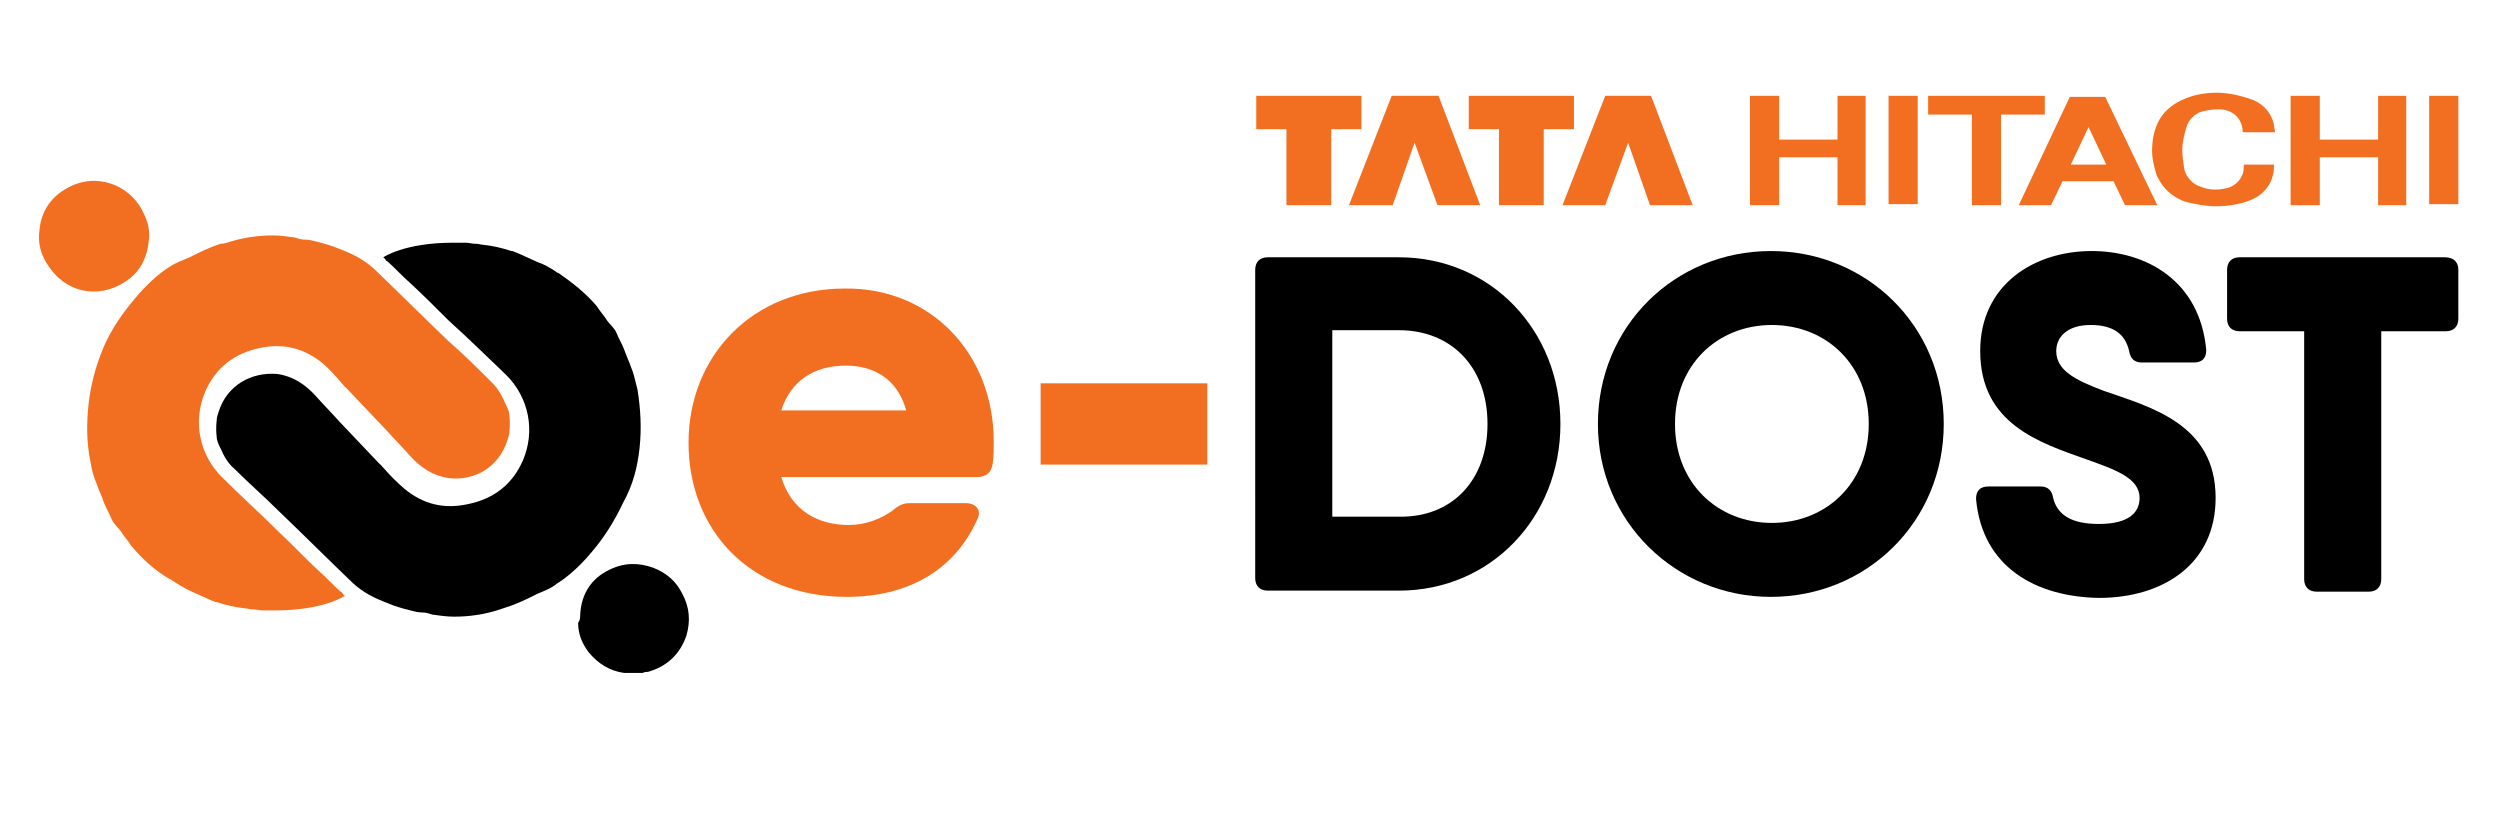<?xml version="1.0" encoding="utf-8"?>
<!-- Generator: Adobe Illustrator 24.3.0, SVG Export Plug-In . SVG Version: 6.00 Build 0)  -->
<svg version="1.1" xmlns="http://www.w3.org/2000/svg" xmlns:xlink="http://www.w3.org/1999/xlink" x="0px" y="0px"
	 viewBox="0 0 240 80" style="enable-background:new 0 0 240 80;" xml:space="preserve">
<style type="text/css">
	.st0{fill:#F26F21;}
	.st1{fill-rule:evenodd;clip-rule:evenodd;}
	.st2{fill-rule:evenodd;clip-rule:evenodd;fill:#F26F21;}
</style>
<g id="Layer_1">
	<g>
		<g>
			<g>
				<g>
					<path class="st0" d="M115.9,44.6h-16v-7.8h16V44.6z"/>
					<path d="M149.8,40.7c0,9-6.7,16-15.5,16h-11.4h-1.2c-0.7,0-1.2-0.4-1.2-1.2V25.9c0-0.7,0.4-1.2,1.2-1.2h6.2h6.4
						C143.1,24.7,149.8,31.7,149.8,40.7z M142.8,40.7c0-5.5-3.5-9-8.5-9h-6.4v17.9h6.4C139.3,49.7,142.8,46.2,142.8,40.7z"/>
					<path d="M153.4,40.7c0-9.4,7.4-16.6,16.6-16.6s16.6,7.2,16.6,16.6s-7.4,16.6-16.6,16.6C160.9,57.3,153.4,50.1,153.4,40.7z
						 M179.4,40.7c0-5.7-4.1-9.5-9.3-9.5c-5.2,0-9.3,3.8-9.3,9.5c0,5.7,4.1,9.5,9.3,9.5C175.3,50.2,179.4,46.4,179.4,40.7z"/>
					<path d="M189.7,47.9c0-0.8,0.4-1.2,1.2-1.2h5c0.7,0,1.1,0.4,1.2,1.1c0.4,1.6,1.7,2.5,4.4,2.5c3,0,3.9-1.2,3.9-2.5
						c0-1.9-2.3-2.7-5.1-3.7c-4.5-1.6-10.2-3.4-10.2-10.4c0-6.4,5.2-9.6,10.7-9.6c5.3,0,10.4,2.9,11,9.5c0,0.8-0.4,1.2-1.2,1.2h-5
						c-0.7,0-1.1-0.4-1.2-1.1c-0.4-1.7-1.6-2.5-3.7-2.5c-2.3,0-3.3,1.2-3.3,2.5c0,1.9,1.9,2.8,4.5,3.8c4.6,1.6,10.8,3.2,10.8,10.3
						c0,6.4-5.1,9.6-11.2,9.6C195.5,57.3,190.3,54.5,189.7,47.9z"/>
					<path d="M236,25.9v4.7c0,0.7-0.4,1.2-1.2,1.2h-6.2v23.8c0,0.7-0.4,1.2-1.2,1.2h-5c-0.7,0-1.2-0.4-1.2-1.2V31.8h-6.2
						c-0.7,0-1.2-0.4-1.2-1.2v-4.7c0-0.7,0.4-1.2,1.2-1.2h13.5h6.2C235.6,24.7,236,25.2,236,25.9z"/>
				</g>
				<g>
					<path class="st0" d="M95.4,42.4c0,0.7,0,1.4-0.1,2.1c-0.1,0.9-0.7,1.3-1.5,1.3h-6.8H75c1,3.3,3.6,4.6,6.5,4.6
						c1.6,0,3.1-0.6,4.2-1.4c0.6-0.5,1-0.7,1.7-0.7l5.3,0c1,0,1.6,0.7,1.1,1.6c-2.2,4.9-6.7,7.4-12.5,7.4c-9.3,0-15.2-6.4-15.2-14.8
						c0-8.3,6.1-14.8,15-14.8C89.4,27.6,95.4,34,95.4,42.4z M87,39.4c-0.9-3.2-3.3-4.3-5.8-4.3c-3.1,0-5.3,1.5-6.2,4.3H87z"/>
				</g>
			</g>
			<g>
				<path class="st1" d="M55.7,59c0.1-2,1.1-3.5,2.8-4.3c1.4-0.7,2.8-0.7,4.2-0.2c1.3,0.5,2.2,1.3,2.8,2.5c0.7,1.3,0.8,2.6,0.4,4
					c-0.6,1.8-1.9,3-3.7,3.5c-0.2,0-0.3,0-0.5,0.1c-0.6,0-1.2,0-1.8,0c-1.4-0.2-2.5-0.9-3.4-2c-0.6-0.8-1-1.7-1-2.8
					C55.7,59.5,55.7,59.3,55.7,59z"/>
				<g>
					<path class="st2" d="M12.5,26.7c0.9-0.7,1.5-1.8,1.7-3c0.2-1.2,0.2-2-0.4-3.2c-1.1-2.5-4-3.8-6.6-2.8C5.2,18.5,4,20,3.8,22
						c-0.2,1.3,0.1,2.5,0.9,3.6C6.6,28.4,10,28.7,12.5,26.7z"/>
				</g>
				<path class="st1" d="M61.4,43c0.2-1.9,0.1-3.7-0.2-5.6c-0.2-0.7-0.3-1.4-0.6-2.1c-0.2-0.6-0.5-1.2-0.7-1.8
					c-0.2-0.5-0.5-1-0.7-1.5c-0.2-0.5-0.6-0.8-0.9-1.2c-0.3-0.5-0.7-0.9-1-1.4c-1.1-1.3-2.4-2.3-3.7-3.2c-0.1,0-0.2-0.1-0.2-0.1
					c-0.6-0.4-1.1-0.7-1.7-0.9c-0.7-0.3-1.3-0.6-2-0.9c-0.2-0.1-0.3-0.1-0.5-0.2c0,0,0,0-0.1,0c-0.9-0.3-1.8-0.5-2.7-0.6
					c-0.2,0-0.5-0.1-0.7-0.1l0,0c0,0,0,0-0.1,0c-0.3,0-0.6-0.1-0.9-0.1c-0.2,0-0.3,0-0.5,0c-0.3,0-0.4,0-0.4,0c0,0-0.1,0-0.2,0
					c0,0,0,0-0.1,0c-4.7,0-6.7,1.4-6.7,1.4l0.2,0.2c0,0.1,0.2,0.2,0.2,0.2c0.7,0.6,1.4,1.4,2.1,2c1.3,1.2,2.5,2.4,3.8,3.7
					c1.9,1.7,3.7,3.5,5.5,5.2c2.2,2.2,2.8,5.4,1.6,8.2c-1,2.3-2.8,3.7-5.3,4.2c-2.3,0.5-4.3,0-6.1-1.5c-0.7-0.6-1.4-1.3-2-2
					l-0.1-0.1c-0.1-0.1-0.1-0.2-0.2-0.2l-3.7-3.9c0,0-0.1-0.1-0.1-0.1c-0.8-0.9-1.6-1.7-2.4-2.6c-1-1.1-2.2-1.9-3.7-2.1
					c-2.5-0.2-4.8,1.1-5.6,3.6c-0.1,0.3-0.2,0.6-0.2,0.9c0,0-0.1,0.7,0,1.5c0,0,0,0,0,0c0,0.4,0.2,0.8,0.4,1.2
					c0.3,0.7,0.7,1.4,1.3,1.9c1.4,1.4,2.9,2.7,4.3,4.1c2.4,2.3,4.7,4.6,7.1,6.9c1,0.9,2,1.4,3.3,1.9c0.7,0.3,1.4,0.5,2.2,0.7
					c0.4,0.1,0.7,0.2,1.2,0.2c0.3,0,0.6,0.1,0.9,0.2c0.7,0.1,1.4,0.2,2.1,0.2c1.4,0,2.8-0.2,4.1-0.6c0.3-0.1,0.6-0.2,0.9-0.3
					c1-0.3,2-0.8,3-1.3c0.7-0.3,1.3-0.5,1.9-1c0.5-0.3,1.8-1.2,3.3-3c1.2-1.4,2.2-3,3-4.7C60.8,46.5,61.2,44.8,61.4,43z"/>
				<path class="st2" d="M8.5,38.8c-0.2,1.9-0.2,3.7,0.2,5.6c0.1,0.7,0.3,1.4,0.6,2.1c0.2,0.6,0.5,1.2,0.7,1.8
					c0.2,0.5,0.5,1,0.7,1.5c0.2,0.5,0.6,0.8,0.9,1.2c0.3,0.5,0.7,0.9,1,1.4c1.1,1.3,2.3,2.4,3.7,3.2c0.1,0,0.2,0.1,0.2,0.1
					c0.6,0.4,1.1,0.7,1.7,1c0.7,0.3,1.3,0.6,2,0.9c0.2,0.1,0.3,0.1,0.5,0.2c0,0,0,0,0.1,0c0.9,0.3,1.8,0.5,2.7,0.6
					c0.2,0,0.5,0.1,0.7,0.1l0,0c0,0,0,0,0.1,0c0.3,0,0.6,0.1,0.9,0.1c0.2,0,0.3,0,0.5,0c0.3,0,0.4,0,0.4,0c0,0,0.1,0,0.2,0
					c0,0,0,0,0.1,0c4.7,0,6.7-1.4,6.7-1.4l-0.2-0.2c0-0.1-0.2-0.2-0.2-0.2c-0.7-0.6-1.4-1.4-2.1-2c-1.3-1.2-2.5-2.5-3.8-3.7
					c-1.8-1.8-3.7-3.5-5.5-5.3c-2.2-2.2-2.8-5.4-1.6-8.2c1-2.3,2.8-3.7,5.3-4.2c2.3-0.5,4.3,0.1,6,1.5c0.7,0.6,1.3,1.3,1.9,2
					l0.1,0.1c0.1,0.1,0.1,0.2,0.2,0.2c0,0,3.7,3.9,3.7,3.9c0,0,0.1,0.1,0.1,0.1c0.8,0.9,1.6,1.7,2.4,2.6c1,1.1,2.2,1.9,3.7,2.1
					c2.5,0.3,4.8-1.1,5.6-3.6c0.1-0.3,0.2-0.6,0.2-0.9c0,0,0.1-0.7,0-1.5c0,0,0,0,0,0c0-0.4-0.2-0.8-0.4-1.2
					c-0.3-0.7-0.7-1.4-1.2-1.9c-1.4-1.4-2.8-2.8-4.3-4.1c-2.4-2.3-4.7-4.6-7.1-6.9c-1-0.9-2-1.4-3.3-1.9c-0.7-0.3-1.4-0.5-2.2-0.7
					c-0.4-0.1-0.7-0.2-1.2-0.2c-0.3,0-0.6-0.1-0.9-0.2c-0.7-0.1-1.4-0.2-2.1-0.2c-1.4,0-2.8,0.2-4.1,0.6c-0.3,0.1-0.6,0.2-0.9,0.2
					c-1,0.3-2,0.8-3,1.3c-0.7,0.3-1.3,0.5-1.9,0.9c-0.5,0.3-1.8,1.2-3.3,3c-1.2,1.4-2.3,3-3,4.6C9.1,35.3,8.7,37.1,8.5,38.8z"/>
			</g>
		</g>
		<g>
			<polygon class="st2" points="120.6,9.2 130.7,9.2 130.7,12.4 127.8,12.4 127.8,19.7 123.5,19.7 123.5,12.4 120.6,12.4 			"/>
			<polygon class="st2" points="129.5,19.7 133.6,9.2 135.8,9.2 138.1,9.2 142.1,19.7 138,19.7 135.8,13.7 133.7,19.7 			"/>
			<polygon class="st0" points="222.7,9.2 222.7,13.4 228.3,13.4 228.3,9.2 231,9.2 231,19.7 228.3,19.7 228.3,15.1 222.7,15.1 
				222.7,19.7 219.9,19.7 219.9,9.2 			"/>
			<polygon class="st0" points="196.3,9.2 196.3,11 192.1,11 192.1,19.7 189.3,19.7 189.3,11 185.1,11 185.1,9.2 			"/>
			<path class="st0" d="M207.1,19.7H204l-1.1-2.3h-4.9l-1.1,2.3h-3.1l4.9-10.4h3.4L207.1,19.7z M200.5,12.2l-1.7,3.6h3.4L200.5,12.2
				z"/>
			<rect x="233.2" y="9.2" class="st0" width="2.8" height="10.4"/>
			<polygon class="st0" points="170.8,9.2 170.8,13.4 176.4,13.4 176.4,9.2 179.1,9.2 179.1,19.7 176.4,19.7 176.4,15.1 170.8,15.1 
				170.8,19.7 168,19.7 168,9.2 			"/>
			<rect x="181.3" y="9.2" class="st0" width="2.8" height="10.4"/>
			<path class="st0" d="M207,16.7c-0.2-0.7-0.4-1.4-0.4-2.2c0-1.1,0.2-2.1,0.7-3c0.5-0.9,1.4-1.6,2.4-2c0.9-0.4,2-0.6,3.1-0.6
				c1.2,0,2.4,0.3,3.5,0.7c1,0.4,1.8,1.3,2,2.4c0,0.2,0.1,0.5,0.1,0.7h-3.1c0-1.4-1.1-2.3-2.5-2.2c-0.5,0-0.9,0.1-1.4,0.2
				c-0.7,0.2-1.3,0.8-1.5,1.5s-0.4,1.4-0.4,2.2c0,0.6,0.1,1.2,0.2,1.9c0.2,0.7,0.8,1.4,1.5,1.6c0.5,0.2,0.9,0.3,1.5,0.3
				c0.5,0,0.9-0.1,1.3-0.2c0.5-0.2,1-0.6,1.2-1.1c0.2-0.3,0.2-0.7,0.2-1.1h2.9c0,0.3,0,0.7-0.1,1c-0.2,1-1,1.9-1.9,2.3
				c-1.1,0.5-2.3,0.7-3.6,0.7c-1,0-1.9-0.2-2.8-0.4C208.6,19,207.5,18,207,16.7"/>
			<polygon class="st2" points="141,9.2 151.1,9.2 151.1,12.4 148.2,12.4 148.2,19.7 143.9,19.7 143.9,12.4 141,12.4 			"/>
			<polygon class="st2" points="150,19.7 154.1,9.2 156.3,9.2 158.5,9.2 162.5,19.7 158.4,19.7 156.3,13.7 154.1,19.7 			"/>
		</g>
	</g>
</g>
<g id="Layer_2">
</g>
</svg>

